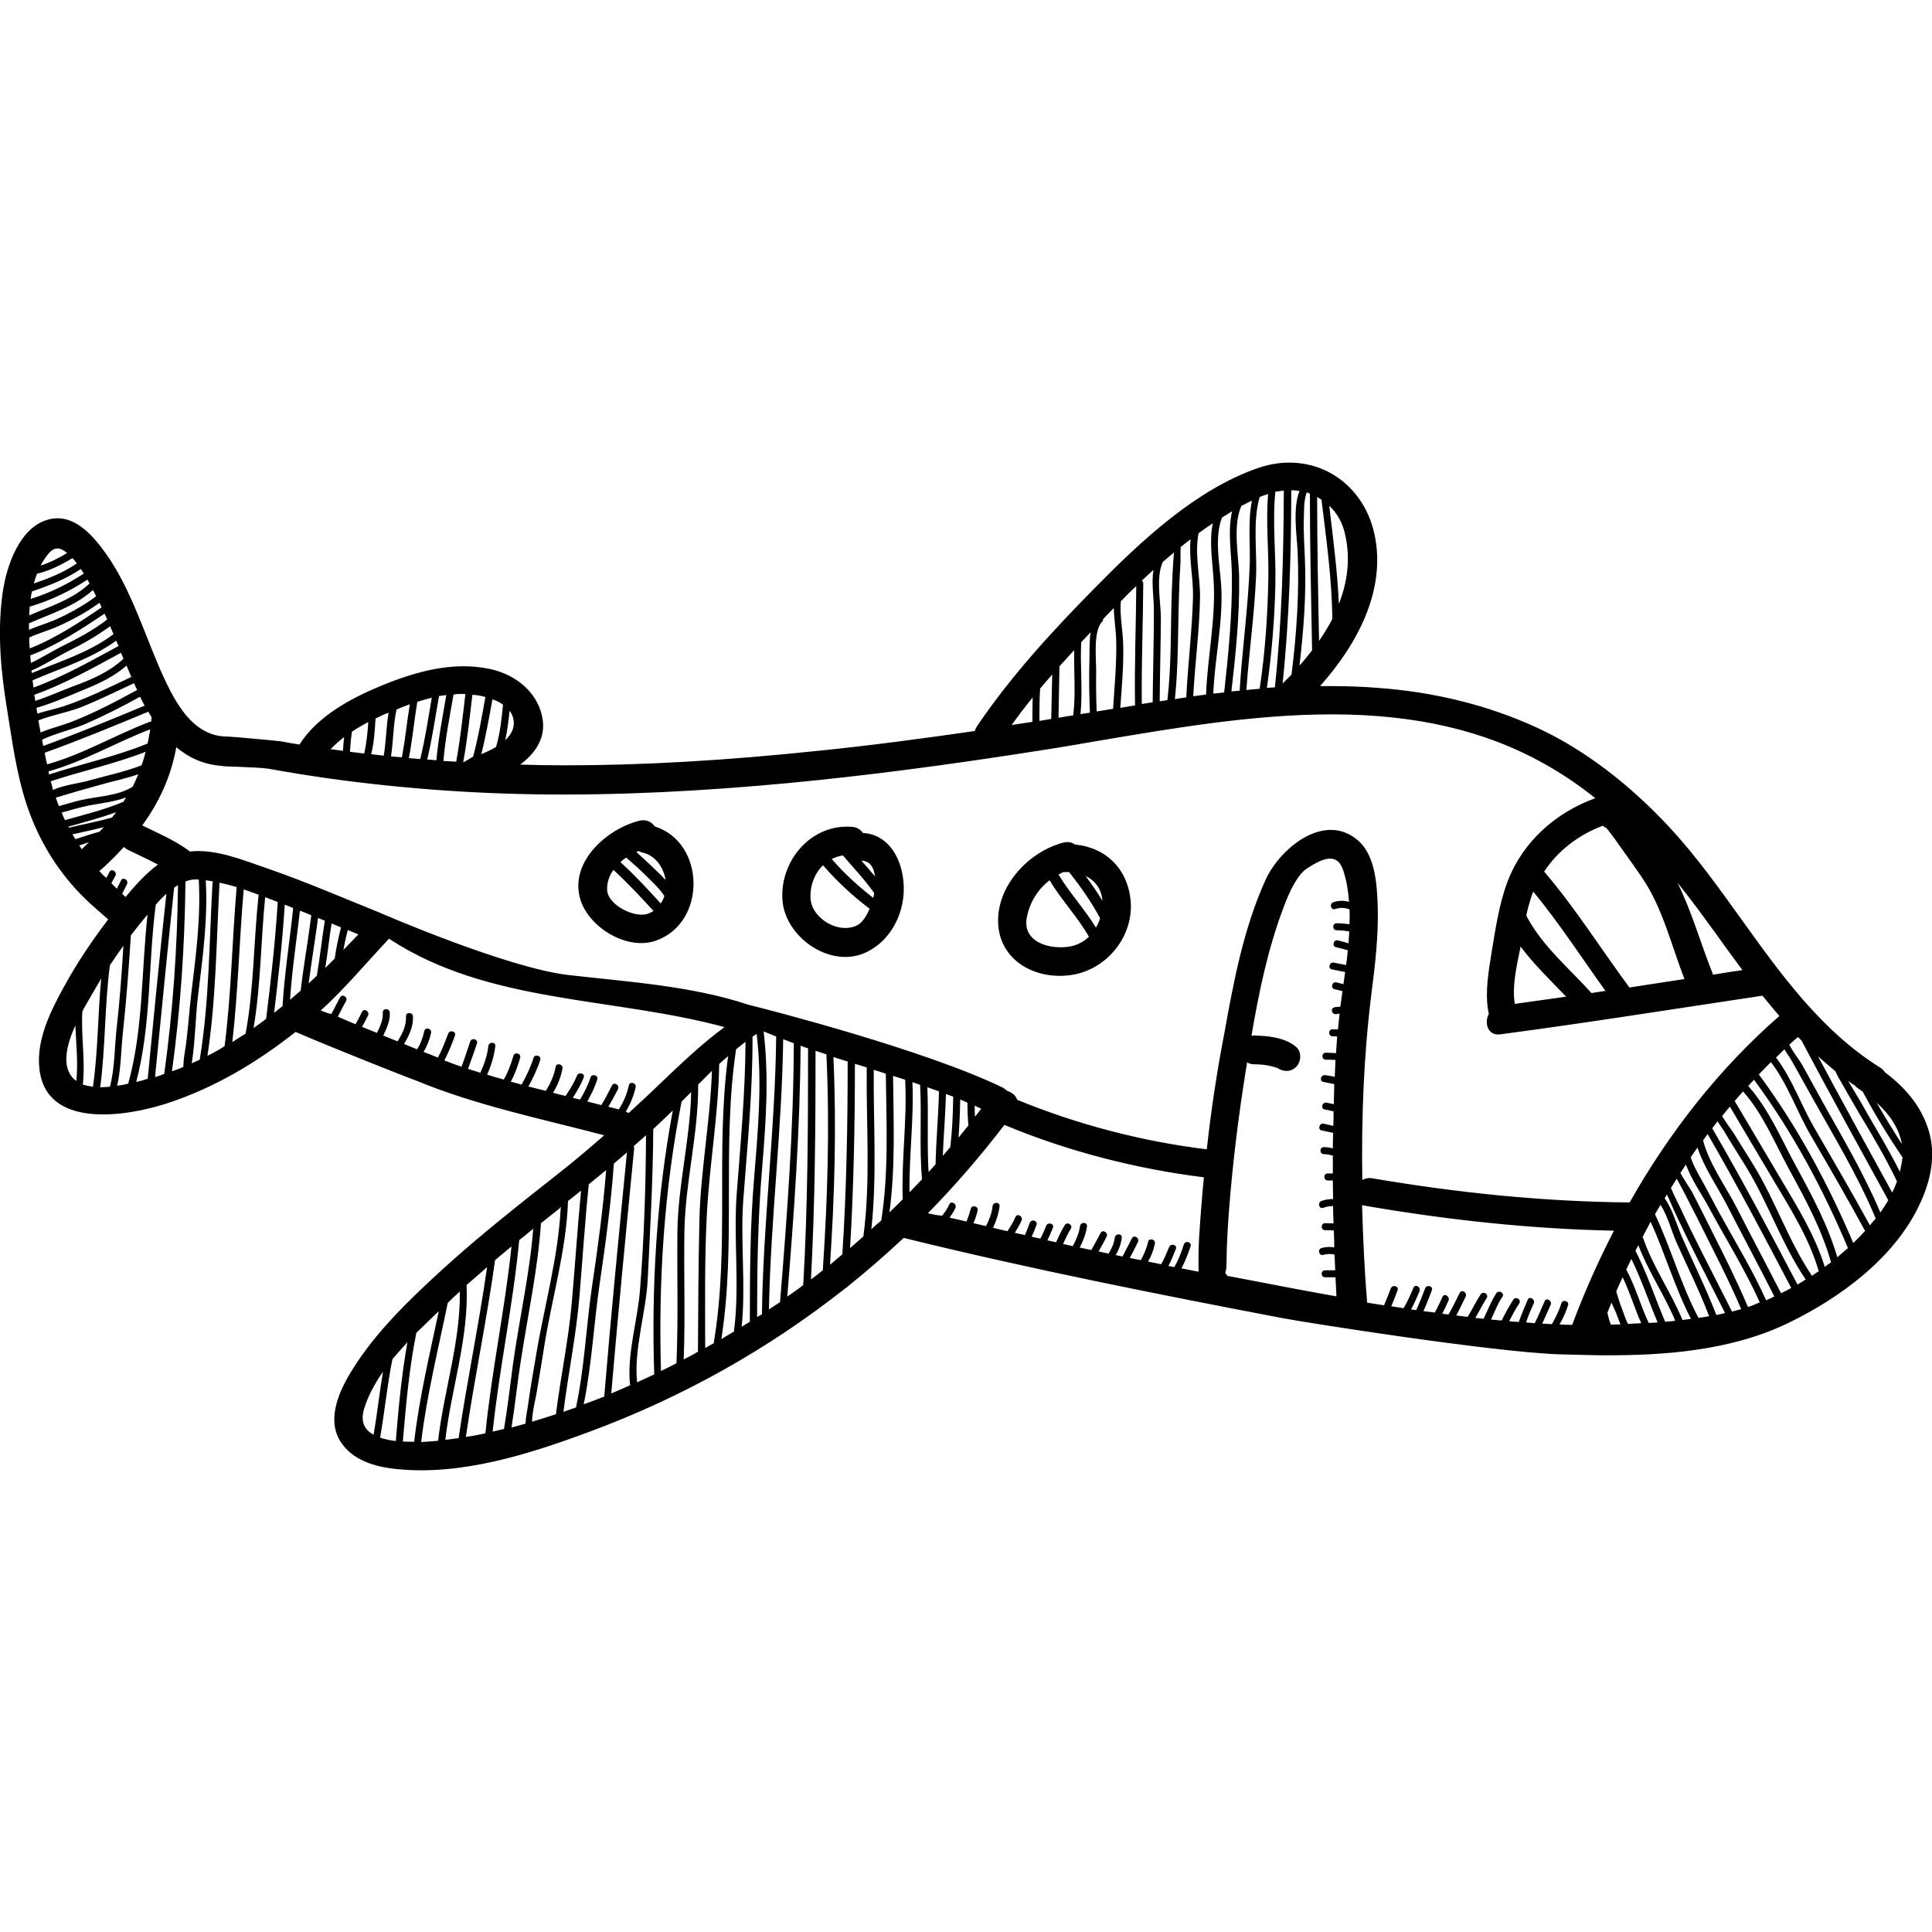 <svg width="192" height="192" viewBox="0 0 192 192" fill="none" xmlns="http://www.w3.org/2000/svg">
<g clip-path="url(#clip0_31_96)">
<path d="M0.672 70.296C0.744 70.704 0.792 71.112 0.864 71.52C1.368 74.736 1.872 78.048 3.048 81.072C4.344 84.432 6.312 87.336 8.904 89.736C9.264 90.072 9.936 90.648 10.752 91.368C9.144 93.48 7.656 95.688 6.384 98.016C5.04 100.44 3.6 103.32 3.912 106.176C4.536 112.272 12.6 110.952 16.584 109.656C21.36 108.096 25.536 105.576 29.376 102.552C33.312 104.256 41.304 107.4 41.328 107.376C47.352 109.872 53.76 111.168 60.048 112.824C58.584 114.096 57.096 115.368 55.536 116.592C51.672 119.64 47.784 122.688 44.136 126C40.848 129 37.416 132.264 35.04 136.08C33.792 138.048 32.424 140.928 33.792 143.184C34.968 145.128 37.272 145.776 39.408 145.992C45.912 146.664 52.68 144.48 58.68 142.248C67.92 138.816 76.44 134.016 84.024 128.016C84.096 127.992 84.168 127.944 84.216 127.872C86.136 126.336 88.008 124.704 89.808 123.024C102.504 126.144 115.248 128.664 127.44 130.992C129.408 131.376 148.296 134.376 155.016 134.592C156.912 134.64 158.352 134.688 159.72 134.688C164.952 134.688 171.72 134.328 177.528 131.568C181.152 129.84 187.704 126.024 190.68 119.88C192 117.168 192.336 114.696 191.712 112.488C191.064 110.232 189.624 108.288 187.32 106.56C187.2 106.392 187.056 106.224 186.864 106.104C181.008 102.456 176.976 96.816 173.064 91.368C170.856 88.296 168.6 85.128 166.008 82.32C161.928 77.904 157.344 74.424 152.736 72.312C147.936 70.104 142.584 68.76 136.824 68.352C135.336 68.232 133.752 68.184 132.168 68.184H131.184C134.88 64.032 137.808 58.632 136.584 53.04C135.384 47.664 130.32 44.688 125.016 46.512C118.848 48.648 113.4 53.76 108.912 58.32C104.664 62.616 100.464 67.176 97.08 72.192C96.984 72.36 96.912 72.504 96.864 72.648C91.872 73.368 86.712 74.064 81.528 74.592C72.192 75.576 63.912 76.056 56.256 76.056C54.72 76.056 53.184 76.032 51.696 75.984C53.112 74.928 54.144 73.512 53.952 71.688C53.64 68.928 51.312 67.032 48.672 66.48C44.976 65.688 41.208 66.768 37.8 68.184C34.848 69.408 31.536 71.184 29.76 73.992C29.16 73.896 28.56 73.8 27.96 73.68C27.528 73.608 22.944 73.2 22.656 73.2H22.608C20.328 73.2 18.528 71.76 16.92 68.64C16.032 66.936 15.312 65.088 14.592 63.288C13.368 60.216 12.12 57.048 10.056 54.384C9.096 53.136 7.608 51.504 5.712 51.504C5.328 51.504 4.944 51.576 4.584 51.696C1.992 52.536 0.648 56.064 0.24 59.064C-0.312 63.144 0.168 67.2 0.672 70.296ZM6.672 54.96C5.832 55.464 4.944 55.92 4.032 56.208C4.248 55.776 4.536 55.368 4.848 54.984C5.136 54.672 5.4 54.504 5.712 54.504C6 54.504 6.336 54.672 6.672 54.96ZM7.632 55.992C6.312 56.904 4.848 57.48 3.36 57.984C3.456 57.648 3.552 57.336 3.672 57.024C4.944 56.712 6.096 56.136 7.2 55.464C7.344 55.608 7.488 55.776 7.632 55.992ZM8.328 57C6.672 58.08 4.92 58.944 3.048 59.52C3.072 59.28 3.12 59.016 3.168 58.776C4.872 58.2 6.552 57.552 8.04 56.544C8.136 56.712 8.232 56.856 8.328 57ZM8.904 57.984C7.224 59.568 4.992 60.264 2.904 61.152C2.928 60.864 2.928 60.576 2.952 60.288C4.992 59.688 6.912 58.776 8.688 57.6C8.76 57.744 8.832 57.864 8.904 57.984ZM34.2 73.248C34.152 73.704 34.104 74.16 34.08 74.616C33.672 74.568 33.264 74.496 32.856 74.448C33.288 74.016 33.72 73.608 34.2 73.248ZM36.6 71.76C36.528 72.816 36.432 73.848 36.192 74.88H36.168C35.688 74.832 35.232 74.76 34.776 74.712C34.824 74.064 34.872 73.392 34.968 72.744V72.72C35.496 72.36 36.048 72.048 36.6 71.76ZM38.616 70.824C38.376 72.24 38.376 73.68 38.136 75.096C37.704 75.048 37.296 75 36.888 74.952C37.176 73.8 37.248 72.6 37.32 71.4C37.68 71.232 38.016 71.064 38.352 70.92C38.448 70.896 38.544 70.872 38.616 70.824ZM40.728 69.984C40.44 71.736 40.272 73.512 39.936 75.264C39.576 75.24 39.216 75.192 38.856 75.168C39.096 73.632 39.072 72.048 39.408 70.512C39.84 70.32 40.272 70.152 40.728 69.984ZM42.912 69.336C42.552 71.376 42.264 73.416 41.76 75.432C41.376 75.408 41.016 75.36 40.632 75.336C40.992 73.488 41.16 71.592 41.472 69.744C41.952 69.6 42.432 69.456 42.912 69.336ZM44.352 69.072C43.992 71.232 43.56 73.368 43.368 75.552C43.056 75.528 42.768 75.504 42.456 75.48C42.96 73.392 43.248 71.28 43.632 69.168C43.872 69.144 44.112 69.096 44.352 69.072ZM46.248 68.976C45.984 71.232 45.744 73.464 45.336 75.696C44.904 75.672 44.496 75.648 44.064 75.624C44.256 73.392 44.688 71.208 45.072 69.024C45.48 68.952 45.864 68.952 46.248 68.976ZM48.24 69.264C47.88 71.256 47.544 73.248 47.016 75.192C46.704 75.384 46.392 75.576 46.08 75.744H46.032C46.44 73.536 46.68 71.28 46.944 69.048C47.376 69.072 47.808 69.144 48.24 69.264ZM49.992 70.032C49.848 71.424 49.704 72.888 49.296 74.232C48.816 74.52 48.288 74.76 47.832 74.952C48.288 73.152 48.6 71.328 48.936 69.504C49.32 69.624 49.68 69.792 49.992 70.032ZM50.208 73.56C50.424 72.6 50.544 71.616 50.64 70.632C50.784 70.824 50.904 71.04 50.976 71.28C51.24 72.216 50.856 72.96 50.208 73.56ZM102.624 69.312C102.6 70.104 102.6 70.92 102.6 71.736C101.904 71.832 101.232 71.952 100.536 72.048C101.208 71.112 101.904 70.2 102.624 69.312ZM104.568 67.032C104.544 68.496 104.496 69.984 104.472 71.448C104.088 71.52 103.68 71.568 103.296 71.64C103.296 70.56 103.296 69.504 103.368 68.424C103.776 67.944 104.16 67.488 104.568 67.032ZM106.656 71.088C106.176 71.16 105.672 71.256 105.192 71.328C105.216 69.624 105.264 67.92 105.288 66.216C105.768 65.688 106.248 65.16 106.752 64.608C106.704 66.768 106.92 68.928 106.656 71.088ZM108.384 62.832C108.24 63.792 108.288 64.872 108.264 65.592C108.216 67.344 108.24 69.072 108.312 70.824L107.376 70.968C107.616 68.592 107.328 66.192 107.448 63.816C107.76 63.504 108.072 63.168 108.384 62.832ZM110.616 70.44C110.088 70.536 109.536 70.608 108.984 70.704C108.936 69.408 108.912 68.112 108.936 66.816C108.96 65.616 108.6 62.712 109.536 61.776C109.608 61.704 109.632 61.608 109.632 61.512C109.968 61.152 110.328 60.792 110.688 60.432C110.712 61.512 110.904 62.616 110.928 63.696C110.976 65.952 110.76 68.208 110.616 70.44ZM112.92 58.248C112.896 62.208 112.728 66.144 112.8 70.104C112.608 70.128 112.392 70.176 112.2 70.2L111.336 70.344C111.48 68.28 111.672 66.192 111.624 64.128C111.6 62.712 111.264 61.2 111.384 59.76C111.888 59.232 112.392 58.728 112.92 58.248ZM114.672 60.816C114.672 63.816 114.576 66.816 114.552 69.792C114.192 69.84 113.832 69.912 113.472 69.96C113.424 65.976 113.592 61.968 113.616 57.984C113.616 57.84 113.544 57.768 113.472 57.696C113.856 57.336 114.24 57 114.624 56.64C114.408 58.032 114.696 59.544 114.672 60.816ZM116.664 54.912C116.664 55.032 116.664 55.152 116.64 55.248C116.544 56.448 116.496 57.672 116.448 58.872C116.328 62.448 116.424 66.024 116.016 69.576C115.752 69.624 115.512 69.648 115.248 69.696C115.272 66.96 115.344 64.224 115.368 61.488C115.368 59.832 114.84 57.408 115.56 55.848C115.944 55.512 116.304 55.2 116.664 54.912ZM118.56 59.376C118.464 62.688 118.056 66 117.888 69.312C117.504 69.36 117.144 69.408 116.76 69.48C117.12 66.048 117.048 62.616 117.168 59.16C117.192 58.104 117.24 57.048 117.312 55.992C117.336 55.608 117.288 54.936 117.336 54.36C117.648 54.096 117.984 53.856 118.32 53.592C118.128 55.488 118.608 57.504 118.56 59.376ZM119.856 69.024C119.424 69.072 119.016 69.144 118.584 69.192C118.752 65.904 119.208 62.64 119.256 59.352C119.28 57.336 118.704 55.032 119.112 52.992C119.568 52.656 120.048 52.32 120.528 52.008C120.144 53.784 120.504 55.896 120.6 57.552C120.864 61.368 120 65.208 119.856 69.024ZM122.448 50.808C121.968 52.8 122.4 55.128 122.424 57.096C122.472 60.984 122.088 64.944 121.656 68.808C121.296 68.856 120.936 68.904 120.576 68.928C120.72 65.376 121.56 61.824 121.368 58.296C121.248 56.304 120.648 53.448 121.44 51.432C121.776 51.216 122.112 51.024 122.448 50.808ZM124.416 49.752C124.008 51.768 124.248 54 124.2 56.016C124.056 60.24 123.456 64.44 123.192 68.64C122.928 68.664 122.64 68.688 122.376 68.712C122.808 64.992 123.192 61.152 123.144 57.408C123.12 55.248 122.472 52.368 123.36 50.28C123.696 50.112 124.056 49.92 124.416 49.752ZM126.048 57.432C125.976 61.128 125.736 64.8 125.184 68.448C124.752 68.496 124.32 68.52 123.864 68.568C124.128 64.824 124.656 61.104 124.824 57.336C124.944 54.888 124.464 51.84 125.184 49.392C125.448 49.272 125.736 49.176 126.024 49.104C125.784 51.864 126.096 54.672 126.048 57.432ZM127.584 48.744C127.56 55.272 127.392 61.824 126.696 68.304C126.432 68.328 126.168 68.352 125.904 68.352C126.384 64.944 126.672 61.512 126.744 58.08C126.816 55.032 126.432 51.912 126.744 48.864C127.032 48.84 127.296 48.792 127.584 48.744ZM129.144 48.792C128.448 50.52 128.88 53.232 128.952 54.72C129.144 58.8 128.856 62.976 128.352 67.032C128.064 67.344 127.752 67.632 127.464 67.92C128.136 61.536 128.304 55.128 128.328 48.72C128.568 48.72 128.856 48.744 129.144 48.792ZM130.392 64.632C129.984 65.16 129.576 65.664 129.144 66.144C129.552 62.592 129.84 58.944 129.672 55.392C129.624 54.096 129.528 52.8 129.576 51.504C129.6 50.784 129.552 49.728 129.864 48.936C129.96 48.96 130.08 49.008 130.176 49.056C130.176 54.264 130.296 59.448 130.392 64.632ZM133.056 60.024C132.912 56.76 132.48 53.496 132.096 50.256C132.888 51 133.44 51.984 133.68 53.136C134.232 55.56 133.896 57.864 133.056 60.024ZM131.088 63.696C130.992 58.92 130.896 54.144 130.896 49.392C131.04 49.464 131.184 49.56 131.328 49.656C131.808 53.592 132.36 57.528 132.408 61.512C132.024 62.256 131.568 62.976 131.088 63.696ZM167.4 97.296C165.576 97.584 163.752 97.848 161.928 98.136C159.096 94.296 156.552 90.24 153.456 86.616C154.848 84.504 156.888 82.968 159.288 82.056C159.384 82.152 159.48 82.224 159.624 82.272C159.744 82.392 159.84 82.536 159.936 82.656C160.272 83.088 160.608 83.544 160.92 84C161.688 85.08 162.456 86.136 163.2 87.24C165.24 90.24 166.08 93.912 167.4 97.296ZM151.68 90.984C151.8 90.384 151.968 89.808 152.136 89.256C152.208 89.04 152.28 88.824 152.376 88.608C154.968 91.752 157.176 95.184 159.552 98.472C159.096 98.544 158.616 98.616 158.16 98.688C155.952 96.24 153.336 94.08 151.752 91.128C151.752 91.08 151.728 91.032 151.68 90.984ZM155.64 99.048L150.528 99.768V99.696C150.264 97.992 150.72 96.024 151.056 94.368C151.08 94.272 151.104 94.152 151.104 94.056C152.448 95.856 154.08 97.416 155.64 99.048ZM173.16 96.408C172.176 96.552 171.216 96.696 170.232 96.864C170.232 96.84 170.208 96.792 170.208 96.768C169.008 93.768 168.144 90.624 166.704 87.72C167.928 89.232 169.08 90.792 170.184 92.328L170.4 92.616C171.312 93.888 172.224 95.16 173.16 96.408ZM189 113.688C188.136 112.344 187.296 110.976 186.504 109.584C187.92 110.88 188.76 112.248 189 113.688ZM188.808 116.448C187.584 114 186.12 111.672 184.776 109.272C184.416 108.648 184.032 108.048 183.672 107.424C183.888 107.592 184.104 107.736 184.344 107.88C184.44 108.024 184.584 108.12 184.728 108.216C184.848 108.312 184.968 108.384 185.112 108.48C186.312 110.736 187.656 112.92 189.072 115.032C189 115.512 188.928 115.968 188.808 116.448ZM188.04 118.512C185.568 114 183.096 109.512 180.672 104.976C181.248 105.48 181.824 105.984 182.4 106.464C182.496 106.656 182.568 106.824 182.616 106.92C183.36 108.192 184.056 109.464 184.8 110.712C186.12 112.896 187.416 115.104 188.52 117.408C188.376 117.792 188.232 118.152 188.04 118.512ZM181.128 109.512C180.432 108.264 179.76 106.992 179.064 105.768C178.776 105.288 178.176 104.52 177.816 103.824C178.104 103.56 178.392 103.296 178.68 103.056L179.04 103.416C181.848 108.744 184.776 114 187.656 119.28C187.44 119.64 187.224 119.976 186.984 120.336C186.96 120.384 186.912 120.432 186.864 120.48C185.232 116.64 183.144 113.112 181.128 109.512ZM185.832 121.776C184.032 118.488 182.136 115.248 180.264 112.008C178.968 109.776 178.08 107.16 176.496 105.096C176.784 104.832 177.048 104.544 177.336 104.28C177.576 104.712 177.888 105.096 178.08 105.456C178.704 106.56 179.304 107.664 179.928 108.768C182.184 112.824 184.632 116.808 186.408 121.104C186.192 121.32 186 121.536 185.832 121.776ZM184.176 123.528C181.68 117.648 178.608 111.936 174.792 106.776C175.176 106.368 175.584 105.96 175.992 105.552C177.672 107.736 178.608 110.568 180 112.92C181.824 116.04 183.624 119.16 185.352 122.328C184.968 122.736 184.584 123.144 184.176 123.528ZM182.592 124.944C181.656 121.752 180.072 118.8 178.488 115.896C177.024 113.208 175.824 110.304 173.784 107.976C173.76 107.952 173.736 107.952 173.736 107.928C173.928 107.712 174.12 107.496 174.312 107.304C178.104 112.44 181.176 118.152 183.648 124.032C183.288 124.344 182.928 124.632 182.592 124.944ZM181.344 125.904C180.384 122.784 178.632 119.952 176.976 117.168C175.44 114.576 173.928 112.008 172.392 109.416C172.68 109.104 172.944 108.768 173.232 108.456C173.232 108.456 173.232 108.48 173.256 108.504C175.248 110.76 176.4 113.664 177.84 116.28C179.448 119.232 181.056 122.208 181.968 125.448C181.776 125.568 181.56 125.736 181.344 125.904ZM180.072 126.792C177.744 123.336 176.472 119.4 174.312 115.872C173.664 114.792 172.968 113.736 172.32 112.656C172.08 112.272 171.504 111.552 171.144 110.904C171.408 110.592 171.648 110.28 171.912 109.968C173.4 112.488 174.888 115.008 176.376 117.504C178.056 120.312 179.832 123.168 180.744 126.336C180.504 126.48 180.288 126.624 180.072 126.792ZM178.632 127.656C175.896 122.448 173.136 117.24 170.16 112.128C170.328 111.888 170.52 111.672 170.688 111.432C170.904 111.792 171.168 112.128 171.312 112.368C172.032 113.592 172.8 114.792 173.544 115.992C175.752 119.616 177.072 123.648 179.448 127.152C179.184 127.32 178.92 127.488 178.632 127.656ZM177 128.52C175.56 125.712 174.072 122.928 172.632 120.096C171.528 117.936 169.872 115.704 169.248 113.328C169.392 113.112 169.56 112.92 169.704 112.704C172.608 117.72 175.32 122.856 178.008 127.992C177.696 128.184 177.336 128.352 177 128.52ZM175.512 129.216C174.192 126.264 172.512 123.528 170.952 120.696C170.352 119.616 169.8 118.512 169.2 117.432C168.792 116.688 168.288 115.872 168.024 115.008C168.24 114.696 168.456 114.36 168.696 114.048C169.368 116.088 170.712 117.984 171.672 119.856C173.208 122.856 174.816 125.832 176.328 128.832C176.088 128.976 175.8 129.096 175.512 129.216ZM173.712 129.888C172.632 127.344 171.408 124.896 170.16 122.424C169.488 121.08 168.816 119.736 168.12 118.392C168 118.176 167.4 117.288 166.992 116.568C167.184 116.28 167.352 116.016 167.544 115.728C168.072 117.192 169.08 118.632 169.752 119.856C171.456 123.048 173.4 126.12 174.888 129.432L174.528 129.576C174.24 129.72 173.976 129.792 173.712 129.888ZM172.128 130.344C171.096 128.28 170.016 126.216 168.984 124.152C168.312 122.808 167.64 121.464 167.016 120.096C166.896 119.856 166.296 118.656 166.056 118.056C166.248 117.744 166.44 117.456 166.632 117.144C167.352 118.416 168 119.76 168.672 121.056C170.16 124.056 171.72 127.008 173.04 130.104C172.728 130.176 172.44 130.272 172.128 130.344ZM170.568 130.68C169.56 128.064 168.312 125.568 167.184 123C166.656 121.824 166.224 120.168 165.432 119.088C165.504 118.968 165.576 118.848 165.648 118.704L165.84 119.088C166.416 120.48 167.088 121.824 167.736 123.168C168.936 125.616 170.208 128.04 171.432 130.488C171.144 130.56 170.856 130.632 170.568 130.68ZM168.792 130.968C167.04 127.656 166.056 124.032 164.472 120.672C164.64 120.36 164.832 120.048 165.024 119.736C165.696 120.768 166.104 122.304 166.56 123.36C167.664 125.856 168.888 128.256 169.848 130.8C169.512 130.872 169.152 130.92 168.792 130.968ZM167.208 131.184C166.032 128.352 164.208 125.808 163.248 122.904C163.512 122.4 163.776 121.92 164.04 121.416C165.48 124.584 166.44 127.968 168.048 131.064C167.76 131.112 167.496 131.136 167.208 131.184ZM165.48 131.352C164.472 129 163.704 126.576 162.528 124.296C162.624 124.104 162.72 123.936 162.816 123.744C163.8 126.336 165.408 128.688 166.488 131.256C166.152 131.304 165.816 131.328 165.48 131.352ZM163.848 131.472C163.032 129.744 162.528 127.848 161.616 126.168C161.784 125.808 161.952 125.448 162.12 125.112C163.128 127.152 163.848 129.336 164.736 131.424C164.448 131.448 164.16 131.448 163.848 131.472ZM161.232 130.176C161.088 129.792 160.944 129.408 160.824 129.024C160.776 128.88 160.656 128.376 160.632 128.472C160.656 128.424 160.656 128.352 160.632 128.304C160.824 127.848 161.04 127.392 161.256 126.936C161.976 128.4 162.432 130.008 163.104 131.496C162.672 131.52 162.24 131.544 161.784 131.568C161.568 131.136 161.4 130.656 161.232 130.176ZM159.744 130.44C159.888 130.104 160.008 129.768 160.152 129.456C160.296 129.816 160.464 130.152 160.56 130.368C160.728 130.776 160.872 131.208 161.04 131.616C160.728 131.616 160.392 131.64 160.08 131.64C159.936 131.256 159.816 130.848 159.744 130.44ZM135.36 119.76C135.432 119.784 135.48 119.808 135.552 119.808C143.76 121.224 152.064 122.136 160.392 122.304C158.832 125.328 157.44 128.448 156.24 131.664C155.832 131.664 155.4 131.64 154.992 131.616C155.328 131.016 155.616 130.392 155.832 129.72C155.976 129.288 155.28 129.096 155.16 129.528C154.944 130.248 154.608 130.92 154.224 131.592C153.936 131.568 153.672 131.568 153.384 131.544H153.264C153.552 130.92 153.816 130.296 154.104 129.672C154.272 129.264 153.672 128.904 153.504 129.312C153.192 130.032 152.88 130.776 152.52 131.496L151.656 131.424C151.872 130.776 152.136 130.152 152.424 129.528C152.592 129.12 151.992 128.76 151.824 129.168C151.512 129.888 151.2 130.632 150.936 131.376C150.624 131.352 150.288 131.328 149.976 131.304C150.288 130.704 150.6 130.104 150.984 129.528C151.224 129.144 150.624 128.784 150.384 129.168C149.952 129.84 149.592 130.512 149.232 131.232C148.872 131.208 148.536 131.16 148.176 131.136C148.536 130.368 148.824 129.576 149.304 128.88C149.568 128.496 148.944 128.16 148.704 128.52C148.176 129.312 147.864 130.2 147.432 131.064C147.168 131.04 146.88 130.992 146.616 130.968C147 130.32 147.336 129.648 147.744 129C147.984 128.616 147.384 128.256 147.144 128.64C146.664 129.36 146.304 130.152 145.848 130.872C145.464 130.824 145.08 130.776 144.72 130.728C145.056 130.128 145.344 129.48 145.656 128.856C145.848 128.448 145.248 128.088 145.056 128.496C144.696 129.216 144.36 129.936 143.952 130.632C143.736 130.608 143.544 130.584 143.328 130.56C143.544 130.128 143.76 129.696 143.952 129.24C144.12 128.832 143.52 128.472 143.352 128.88C143.112 129.408 142.872 129.936 142.584 130.44C142.2 130.392 141.84 130.344 141.456 130.296C141.768 129.624 142.032 128.928 142.296 128.232C142.464 127.8 141.768 127.632 141.624 128.04C141.36 128.76 141.072 129.48 140.736 130.2L140.232 130.128C140.544 129.552 140.808 128.928 141.072 128.328C141.24 127.92 140.64 127.56 140.472 127.968C140.184 128.664 139.872 129.36 139.488 130.008C139.08 129.936 138.672 129.888 138.264 129.816C138.48 129.288 138.696 128.76 138.888 128.232C139.056 127.8 138.36 127.632 138.216 128.04C138 128.592 137.784 129.168 137.544 129.72C136.992 129.624 136.416 129.552 135.864 129.456C135.6 126.264 135.456 123.024 135.36 119.76ZM121.896 125.064C121.92 123.48 122.016 121.872 122.136 120.288C122.496 115.608 123.072 110.952 123.816 106.32C123.864 106.08 123.888 105.816 123.936 105.576C124.128 105.696 124.368 105.768 124.632 105.768C125.184 105.768 125.712 105.816 126.24 105.936C126.456 105.984 126.648 106.032 126.864 106.104C126.768 106.08 127.056 106.272 126.888 106.104H126.912C127.488 106.536 128.256 106.56 128.808 106.032C129.312 105.528 129.384 104.544 128.808 104.04C127.704 103.104 126.024 102.936 124.632 102.912C124.536 102.912 124.44 102.912 124.368 102.936C125.112 98.568 126.024 94.176 127.608 90.048C128.136 88.632 128.928 86.928 129.888 86.304C131.304 85.392 132.888 84.552 133.512 86.568C133.824 87.552 133.992 88.56 134.064 89.616C133.56 89.496 133.032 89.472 132.504 89.664C132.072 89.808 132.264 90.504 132.696 90.336C133.176 90.168 133.656 90.216 134.112 90.36C134.136 90.864 134.136 91.344 134.112 91.848C133.704 91.8 133.272 91.752 132.84 91.752C132.384 91.752 132.384 92.448 132.84 92.448C133.248 92.448 133.68 92.496 134.088 92.568C134.064 92.952 134.04 93.36 134.016 93.744C133.656 93.624 133.32 93.552 132.96 93.456C132.528 93.336 132.336 94.032 132.768 94.128C133.152 94.224 133.56 94.32 133.944 94.44C133.896 94.92 133.848 95.424 133.776 95.904C133.368 95.832 132.96 95.736 132.552 95.664C132.12 95.568 131.928 96.264 132.36 96.336C132.792 96.432 133.248 96.504 133.68 96.6C133.632 97.008 133.56 97.392 133.512 97.8C133.272 97.752 133.032 97.68 132.816 97.632C132.384 97.512 132.192 98.208 132.624 98.304C132.888 98.376 133.152 98.424 133.416 98.496C133.344 99.024 133.272 99.552 133.2 100.056C133.008 100.056 132.816 100.056 132.624 100.104C132.168 100.2 132.36 100.872 132.816 100.776C132.912 100.752 133.032 100.752 133.128 100.728C133.08 101.256 133.008 101.784 132.96 102.312C132.792 102.288 132.624 102.288 132.432 102.288C131.976 102.288 131.976 102.984 132.432 102.984C132.576 102.984 132.744 102.984 132.888 103.008C132.84 103.56 132.816 104.112 132.768 104.664C132.432 104.64 132.096 104.616 131.76 104.616C131.304 104.616 131.304 105.312 131.76 105.312C132.072 105.312 132.408 105.312 132.72 105.336C132.696 105.888 132.672 106.44 132.648 107.016C132.336 106.944 132.024 106.896 131.712 106.848C131.256 106.776 131.088 107.448 131.52 107.52L132.6 107.736C132.576 108.408 132.576 109.056 132.552 109.728L131.832 109.584C131.4 109.488 131.208 110.184 131.64 110.256C131.952 110.304 132.24 110.376 132.528 110.448C132.528 110.928 132.528 111.408 132.504 111.888C132.192 111.816 131.856 111.744 131.544 111.672C131.112 111.576 130.92 112.272 131.352 112.344C131.736 112.416 132.12 112.512 132.48 112.584C132.48 113.064 132.456 113.52 132.456 114V114.12C132.168 114.048 131.88 114 131.568 114C131.112 114 131.112 114.696 131.568 114.696C131.88 114.696 132.168 114.768 132.456 114.84V116.616H131.952C131.496 116.616 131.496 117.312 131.952 117.312H132.456C132.456 117.936 132.48 118.536 132.48 119.16C132.096 119.16 131.712 119.208 131.328 119.352C130.896 119.52 131.088 120.192 131.52 120.024C131.856 119.904 132.168 119.856 132.48 119.856C132.48 120.432 132.504 121.008 132.528 121.584C132.24 121.56 131.976 121.56 131.688 121.56C131.232 121.56 131.232 122.256 131.688 122.256C131.976 122.256 132.264 122.256 132.552 122.28C132.576 122.832 132.6 123.408 132.6 123.96C132.168 123.888 131.736 123.912 131.328 124.032C130.896 124.152 131.088 124.848 131.52 124.704C131.88 124.608 132.264 124.584 132.624 124.68C132.648 125.208 132.672 125.712 132.696 126.24H131.688C131.232 126.24 131.232 126.936 131.688 126.936H132.72C132.744 127.56 132.792 128.208 132.816 128.832C131.328 128.568 129.888 128.304 128.496 128.04C126.312 127.632 124.152 127.2 121.968 126.792C121.92 126.696 121.848 126.6 121.776 126.528V126.456C121.896 126.096 121.896 125.592 121.896 125.064ZM119.928 114.216C113.544 113.448 107.04 111.744 101.088 109.296C100.944 108.864 100.56 108.552 100.08 108.408C99.96 108.288 99.84 108.192 99.672 108.096C91.944 104.328 76.032 100.248 74.424 99.864C68.64 97.944 62.424 97.584 56.424 96.888C50.376 96.168 38.16 90.888 37.728 90.696C34.032 89.208 30.384 87.624 26.64 86.328C24.312 85.536 21.408 84.312 18.864 84.624C18.816 84.576 18.768 84.528 18.72 84.504C17.304 83.472 15.696 82.8 14.136 82.032C15.792 79.752 16.992 77.208 17.52 74.256C18.72 75.264 20.16 75.96 21.936 76.104C22.152 76.152 22.584 76.176 23.568 76.2C24.624 76.248 26.064 76.296 26.664 76.392C28.92 76.8 30.912 77.112 32.784 77.376C40.392 78.432 48.168 78.96 55.92 78.96H56.184C73.224 78.936 90.24 76.632 103.152 74.616C105.192 74.304 107.304 73.944 109.368 73.584C116.904 72.312 124.704 70.992 132.36 70.992C140.688 70.992 147.6 72.6 153.48 75.912C155.304 76.92 156.96 78.072 158.544 79.32C154.632 80.736 151.344 83.616 149.832 87.576C148.992 89.784 148.632 92.232 148.248 94.56C147.936 96.504 147.576 98.472 147.888 100.44C147.912 100.56 147.936 100.656 147.96 100.752C147.48 101.64 147.84 102.96 149.088 102.792C157.8 101.64 166.464 100.248 175.152 98.952C175.704 99.624 176.256 100.296 176.832 100.968C170.784 106.248 165.864 112.584 161.952 119.496C153.384 119.424 144.816 118.536 136.368 117.096C135.984 117.024 135.648 117.12 135.384 117.264C135.288 111.048 135.528 104.808 136.296 98.712C136.656 95.904 136.992 93.024 136.92 90.192C136.848 88.056 136.728 85.056 134.952 83.52C131.64 80.64 127.2 84.288 125.76 87.456C123.6 92.232 122.592 97.536 121.68 102.648C120.936 106.488 120.36 110.328 119.928 114.216ZM32.952 91.776C33.264 91.896 33.576 92.04 33.888 92.16C33.624 93.192 33.408 94.224 33.264 95.256L32.328 96.192C32.568 94.704 32.712 93.24 32.952 91.776ZM34.56 92.424C34.92 92.568 35.256 92.712 35.616 92.856C35.136 93.36 34.632 93.888 34.128 94.392C34.248 93.72 34.392 93.072 34.56 92.424ZM94.008 108.72C94.248 108.816 94.488 108.888 94.728 108.984C94.704 110.664 94.632 112.344 94.44 114C94.2 114.288 93.936 114.576 93.696 114.864C93.768 112.824 93.96 110.76 94.008 108.72ZM95.424 109.272C95.664 109.368 95.904 109.464 96.144 109.584C96.144 110.328 96.168 111.072 96.24 111.84C95.904 112.248 95.592 112.656 95.256 113.064C95.352 111.792 95.4 110.544 95.424 109.272ZM97.512 110.184C97.32 110.448 97.104 110.712 96.888 110.976C96.864 110.616 96.864 110.256 96.864 109.872C97.08 109.992 97.296 110.088 97.512 110.184ZM92.208 120.576C94.92 117.816 97.44 114.888 99.816 111.792C106.08 114.408 112.896 116.16 119.64 117C119.544 118.008 119.448 119.016 119.376 120.024C119.232 121.944 119.064 123.864 119.112 125.784V126.384C118.536 126.264 117.984 126.168 117.408 126.048C117.792 125.352 118.056 124.608 118.32 123.864C118.464 123.432 117.792 123.24 117.648 123.672C117.408 124.416 117.144 125.16 116.736 125.856C116.712 125.88 116.712 125.904 116.712 125.928C116.52 125.88 116.304 125.856 116.112 125.808C116.4 125.28 116.616 124.704 116.856 124.128C117.024 123.696 116.352 123.528 116.184 123.936C115.944 124.512 115.704 125.112 115.392 125.64C114.96 125.544 114.528 125.472 114.096 125.376C114.408 124.824 114.648 124.224 114.768 123.6C114.864 123.168 114.192 122.976 114.096 123.408C113.952 124.056 113.688 124.656 113.376 125.232C113.016 125.16 112.632 125.088 112.272 125.016C112.56 124.488 112.824 123.96 113.088 123.432C113.28 123.024 112.68 122.664 112.488 123.072L111.552 124.872C111.336 124.824 111.096 124.776 110.88 124.728C111.192 124.2 111.408 123.624 111.48 123C111.528 122.544 110.832 122.568 110.784 123C110.712 123.576 110.472 124.104 110.16 124.584C109.824 124.512 109.488 124.44 109.176 124.368C109.44 123.888 109.728 123.408 109.968 122.904C110.184 122.496 109.56 122.136 109.368 122.544C109.08 123.12 108.768 123.648 108.456 124.224C108.072 124.152 107.688 124.056 107.304 123.984C107.64 123.312 107.928 122.616 108.024 121.872C108.072 121.416 107.376 121.416 107.328 121.872C107.232 122.568 106.944 123.216 106.608 123.84C106.296 123.768 105.96 123.696 105.648 123.624C105.888 123.12 106.104 122.592 106.416 122.112C106.656 121.728 106.056 121.368 105.816 121.752C105.48 122.28 105.216 122.88 104.952 123.456C104.664 123.384 104.376 123.336 104.088 123.264C104.28 122.856 104.472 122.448 104.64 122.016C104.808 121.584 104.112 121.416 103.968 121.824C103.8 122.256 103.608 122.688 103.392 123.096C103.104 123.024 102.816 122.976 102.528 122.904C102.696 122.52 102.864 122.136 103.008 121.728C103.152 121.296 102.48 121.104 102.336 121.536C102.192 121.944 102.024 122.352 101.856 122.736L100.848 122.52C101.088 122.136 101.328 121.728 101.52 121.296C101.712 120.888 101.088 120.528 100.92 120.936C100.704 121.44 100.416 121.896 100.128 122.352C99.648 122.256 99.168 122.136 98.688 122.016C99 121.344 99.24 120.648 99.336 119.88C99.384 119.424 98.688 119.424 98.64 119.88C98.568 120.576 98.304 121.224 97.992 121.848C97.584 121.752 97.152 121.656 96.744 121.56C96.912 121.152 97.056 120.744 97.152 120.312C97.272 119.88 96.576 119.688 96.48 120.12C96.36 120.552 96.216 120.984 96.048 121.392C95.496 121.272 94.944 121.128 94.368 121.008C94.584 120.696 94.8 120.384 94.944 120.048C95.136 119.64 94.512 119.28 94.344 119.688C94.152 120.096 93.912 120.48 93.624 120.816C93.048 120.768 92.64 120.672 92.208 120.576ZM92.16 108.048C92.544 108.192 92.928 108.312 93.312 108.456C93.264 110.88 93.024 113.28 92.976 115.704C92.76 115.968 92.52 116.208 92.28 116.472C92.112 113.664 92.28 110.856 92.16 108.048ZM90.672 107.544C90.936 107.64 91.2 107.712 91.44 107.808C91.608 110.928 91.344 114.072 91.632 117.192C91.224 117.624 90.816 118.056 90.384 118.488C90.336 114.816 90.84 111.168 90.672 107.544ZM88.392 120.48C88.992 115.992 88.8 111.456 88.752 106.92C89.16 107.04 89.568 107.184 89.952 107.304C90.168 111.264 89.568 115.224 89.712 119.184C89.28 119.616 88.848 120.048 88.392 120.48ZM86.592 122.16C87.168 116.904 86.784 111.6 86.832 106.32C87.24 106.44 87.624 106.56 88.032 106.704C88.08 111.576 88.344 116.472 87.576 121.296C87.24 121.56 86.928 121.848 86.592 122.16ZM84.48 124.032C84.84 117.936 84.96 111.816 84.96 105.72C85.344 105.84 85.752 105.96 86.136 106.08C86.064 111.696 86.544 117.312 85.8 122.88C85.368 123.264 84.912 123.648 84.48 124.032ZM82.488 125.688C82.944 118.8 83.136 111.936 82.824 105.048C83.304 105.192 83.784 105.36 84.264 105.504C84.264 105.528 84.24 105.576 84.24 105.6C84.24 111.96 84.12 118.32 83.712 124.656C83.328 124.992 82.896 125.328 82.488 125.688ZM80.592 127.152C81 119.592 81.048 112.008 81.048 104.424L82.128 104.784C82.464 111.936 82.248 119.112 81.768 126.24C81.36 126.576 80.976 126.864 80.592 127.152ZM78.24 128.856C78.912 120.552 79.512 112.248 79.56 103.92C79.8 104.016 80.064 104.112 80.304 104.184C80.304 112.032 80.28 119.856 79.824 127.704C79.32 128.112 78.792 128.472 78.24 128.856ZM76.416 130.128C76.584 121.176 77.712 112.248 77.832 103.272C78.192 103.416 78.528 103.536 78.888 103.68C78.864 112.272 78.216 120.84 77.52 129.408C77.136 129.648 76.776 129.888 76.416 130.128ZM75.24 130.896C75.24 126.024 75.312 121.2 75.72 116.328C76.104 111.72 76.44 107.088 75.888 102.504C76.296 102.672 76.728 102.84 77.136 103.008C77.04 112.224 75.84 121.392 75.72 130.608C75.552 130.704 75.384 130.8 75.24 130.896ZM73.704 131.856C74.136 127.656 73.56 123.36 73.872 119.16C74.28 113.784 74.808 108.408 74.784 103.032C74.928 102.936 75.048 102.84 75.192 102.744C75.768 107.472 75.336 112.224 74.952 116.952C74.544 121.752 74.52 126.528 74.52 131.352C74.256 131.52 73.968 131.688 73.704 131.856ZM71.688 133.08C73.176 123.552 71.712 113.832 73.152 104.28C73.464 104.016 73.776 103.776 74.088 103.536C74.064 108.528 73.608 113.496 73.224 118.488C72.864 123.072 73.536 127.776 72.936 132.336C72.528 132.576 72.096 132.816 71.688 133.08ZM70.248 120.648C70.512 115.656 71.4 110.736 71.472 105.744C71.76 105.48 72.048 105.216 72.36 104.952C71.088 114.432 72.528 124.056 70.92 133.512H70.896C70.632 133.656 70.344 133.8 70.08 133.968C70.08 129.528 70.008 125.064 70.248 120.648ZM67.944 135.096C68.112 130.848 67.944 126.576 68.016 122.328C68.112 117.408 69.408 112.704 69.384 107.784L70.752 106.416C70.584 111.408 69.624 116.328 69.504 121.296C69.408 125.64 69.384 129.984 69.36 134.328C68.904 134.616 68.424 134.856 67.944 135.096ZM67.728 109.512V109.488C68.04 109.176 68.352 108.84 68.688 108.528C68.592 113.184 67.392 117.672 67.32 122.352C67.272 126.72 67.416 131.136 67.224 135.48C66.72 135.744 66.192 136.008 65.688 136.248C65.424 127.32 66 118.248 67.728 109.512ZM64.368 127.176C64.608 122.184 64.896 117.192 64.92 112.2C65.328 111.816 65.76 111.432 66.168 111.024C66.384 110.808 66.624 110.592 66.864 110.352C65.256 118.944 64.728 127.848 65.016 136.584C64.44 136.848 63.888 137.112 63.312 137.376C62.976 134.064 64.2 130.44 64.368 127.176ZM60.744 138.48C61.44 130.344 62.232 122.232 63.024 114.096C63.024 114.024 63 113.952 62.976 113.904L64.2 112.824C64.176 117.936 64.008 123.12 63.6 128.232C63.36 131.256 62.28 134.592 62.616 137.664C61.992 137.952 61.368 138.216 60.744 138.48ZM58.008 139.56C58.824 135.576 59.016 131.424 59.616 127.416C60.192 123.504 60.72 119.592 61.008 115.632C61.44 115.272 61.872 114.888 62.304 114.528C61.512 122.616 60.72 130.68 60.048 138.792C59.352 139.056 58.68 139.32 58.008 139.56ZM38.064 136.32C37.704 138.408 37.488 140.496 37.128 142.584C36.24 142.104 35.808 141.312 36.168 140.064C36.552 138.768 37.224 137.52 38.064 136.32ZM40.488 133.392C39.912 136.632 39.6 139.92 39.336 143.208C38.76 143.136 38.256 143.04 37.776 142.872C38.232 140.28 38.472 137.664 39 135.072C39.48 134.496 39.984 133.944 40.488 133.392ZM43.608 130.296C42.696 134.616 41.664 138.912 41.16 143.28C40.776 143.28 40.416 143.28 40.032 143.256C40.344 139.632 40.656 136.008 41.376 132.456C42.144 131.712 42.888 130.992 43.608 130.296ZM45.696 128.352C45.768 133.344 44.112 138.216 43.536 143.184C42.984 143.232 42.432 143.28 41.856 143.304C42.408 138.648 43.56 134.064 44.496 129.48C44.904 129.072 45.288 128.712 45.696 128.352ZM48.408 125.928C47.592 131.616 46.416 137.232 45.576 142.92C45.168 142.968 44.712 143.04 44.256 143.088C44.856 137.952 46.608 132.912 46.368 127.704C47.04 127.128 47.712 126.528 48.408 125.928ZM50.832 123.864C50.184 130.08 48.864 136.224 48.24 142.44C47.976 142.488 47.712 142.56 47.448 142.608C47.184 142.656 46.8 142.728 46.296 142.8C47.16 136.92 48.384 131.112 49.2 125.232C49.752 124.776 50.28 124.32 50.832 123.864ZM52.992 122.112C52.632 126.648 51.6 131.088 50.976 135.6C50.688 137.736 50.448 139.872 50.088 142.008C49.704 142.104 49.344 142.176 48.96 142.272C49.632 135.888 51 129.624 51.6 123.24C52.056 122.88 52.536 122.496 52.992 122.112ZM55.728 119.952C55.488 124.944 54.072 129.864 53.256 134.784C52.992 136.368 52.704 137.952 52.488 139.536C52.416 140.112 52.248 140.808 52.224 141.48C51.768 141.6 51.312 141.744 50.832 141.864C51.192 139.632 51.408 137.4 51.768 135.168C52.464 130.632 53.448 126.144 53.76 121.56C54.384 121.056 55.008 120.576 55.632 120.072C55.632 120 55.68 119.976 55.728 119.952ZM57.744 118.32C57.384 122.088 57.144 125.856 56.808 129.624C56.472 133.296 55.704 136.896 55.248 140.544C54.456 140.808 53.664 141.048 52.872 141.288C52.896 140.208 53.256 138.96 53.376 138.12C53.616 136.704 53.856 135.288 54.072 133.872C54.84 129.024 56.28 124.272 56.448 119.352C56.88 119.016 57.312 118.68 57.744 118.32ZM60.24 116.28C59.928 120.192 59.4 124.056 58.824 127.92C58.248 131.88 58.08 135.96 57.24 139.872C56.832 140.016 56.4 140.16 55.992 140.304C56.472 136.512 57.24 132.792 57.576 128.952C57.888 125.208 58.128 121.44 58.512 117.696C59.088 117.216 59.664 116.76 60.24 116.28ZM31.872 100.416C33.984 98.568 36.72 95.328 38.664 93.288C48.504 99.768 60.84 99.048 72 102.072C69.648 103.8 67.488 105.888 65.4 107.88C64.44 108.816 63.456 109.704 62.472 110.616C62.376 110.568 62.28 110.496 62.184 110.472C62.64 109.728 62.976 108.912 63.168 108.048C63.264 107.616 62.592 107.424 62.496 107.856C62.304 108.72 61.968 109.536 61.488 110.256C61.152 110.16 60.792 110.064 60.456 109.992C60.792 109.416 61.104 108.84 61.416 108.24C61.608 107.832 61.008 107.472 60.816 107.88C60.48 108.528 60.144 109.2 59.76 109.824C59.304 109.704 58.824 109.584 58.368 109.464C58.752 108.768 59.112 108.048 59.352 107.28C59.496 106.848 58.8 106.656 58.68 107.088C58.44 107.856 58.056 108.576 57.648 109.272C57.408 109.224 57.168 109.152 56.928 109.104C57.336 108.456 57.72 107.808 58.008 107.088C58.176 106.68 57.504 106.488 57.336 106.896C57.048 107.616 56.64 108.264 56.208 108.912C55.8 108.816 55.368 108.72 54.96 108.6C55.416 107.856 55.728 107.064 55.896 106.2C55.992 105.768 55.296 105.576 55.224 106.008C55.056 106.872 54.72 107.664 54.24 108.408L52.512 107.976C52.968 107.136 53.4 106.248 53.688 105.336C53.832 104.904 53.136 104.712 53.016 105.144C52.728 106.08 52.296 106.944 51.84 107.784L50.76 107.496C51.168 106.752 51.456 105.96 51.696 105.12C51.816 104.688 51.144 104.496 51.024 104.928C50.784 105.744 50.496 106.536 50.064 107.28C49.512 107.136 48.96 106.968 48.408 106.8C48.816 105.888 49.104 104.952 49.224 103.968C49.272 103.512 48.576 103.512 48.528 103.968C48.432 104.88 48.12 105.768 47.736 106.608C47.328 106.488 46.92 106.344 46.512 106.224C46.824 105.384 47.112 104.544 47.4 103.704C47.544 103.272 46.872 103.08 46.728 103.512C46.44 104.352 46.176 105.192 45.864 106.008C45.288 105.816 44.712 105.6 44.16 105.384C44.568 104.592 44.904 103.776 45.216 102.912C45.36 102.48 44.688 102.312 44.544 102.72C44.232 103.536 43.92 104.352 43.512 105.12H43.488L43.512 105.096C43.032 104.904 42.576 104.712 42.096 104.544C42.432 103.968 42.696 103.32 42.84 102.648C42.936 102.216 42.264 102.024 42.168 102.456C42.024 103.104 41.808 103.728 41.448 104.28C41.016 104.112 40.584 103.92 40.152 103.752C40.656 102.912 41.088 102 41.04 101.016C41.016 100.56 40.32 100.56 40.344 101.016C40.392 101.928 39.984 102.744 39.504 103.488C39.024 103.296 38.568 103.104 38.088 102.912C38.424 102.192 38.784 101.448 38.736 100.632C38.712 100.176 38.016 100.176 38.04 100.632C38.088 101.352 37.776 102 37.464 102.648C36.96 102.456 36.48 102.24 35.976 102.048C36.192 101.688 36.384 101.304 36.576 100.92C36.768 100.512 36.168 100.152 35.976 100.56C35.76 100.968 35.568 101.4 35.328 101.784C34.728 101.544 34.152 101.28 33.576 101.04C33.84 100.512 34.104 99.984 34.392 99.48C34.608 99.072 34.008 98.736 33.792 99.12L32.928 100.776C32.448 100.656 32.16 100.536 31.872 100.416ZM30.672 97.728C30.96 95.544 31.32 93.384 31.608 91.224C31.824 91.32 32.064 91.416 32.28 91.488C31.992 93.312 31.8 95.136 31.488 96.96C31.224 97.224 30.96 97.464 30.672 97.728ZM28.824 99.36C29.016 96.408 29.472 93.456 29.808 90.504C30.192 90.648 30.576 90.792 30.936 90.96C30.624 93.456 30.168 95.952 29.88 98.448C29.544 98.736 29.184 99.048 28.824 99.36ZM27.24 100.656C27.672 97.08 28.08 93.504 28.296 89.904C28.44 89.952 28.584 90.024 28.728 90.072C28.872 90.12 28.992 90.192 29.136 90.24C28.8 93.48 28.272 96.72 28.08 99.984C27.792 100.2 27.528 100.44 27.24 100.656ZM25.2 102.168C25.92 97.896 25.92 93.48 26.352 89.16C26.76 89.328 27.192 89.472 27.6 89.64C27.36 93.528 26.928 97.392 26.448 101.256C26.04 101.568 25.632 101.856 25.2 102.168ZM23.088 103.56C23.664 98.52 23.784 93.456 24.216 88.392C24.72 88.56 25.2 88.728 25.704 88.92C25.2 93.504 25.248 98.184 24.408 102.72C23.952 103.008 23.52 103.272 23.088 103.56ZM20.616 104.928C21.48 99.24 21.504 93.48 21.816 87.744V87.72C22.392 87.84 22.944 87.984 23.52 88.152C23.064 93.408 22.992 98.736 22.32 103.968C21.768 104.328 21.192 104.64 20.616 104.928ZM19.056 105.672C19.416 103.392 19.416 100.968 19.704 98.76C20.16 95.016 20.664 91.272 20.448 87.48C20.688 87.504 20.928 87.552 21.168 87.6C21.144 87.648 21.144 87.696 21.12 87.744C20.784 93.6 20.808 99.504 19.848 105.312L19.056 105.672ZM17.088 106.464C17.952 100.224 18.36 93.912 18.432 87.6C18.84 87.432 19.272 87.36 19.728 87.408H19.752C19.968 91.2 19.464 94.992 19.008 98.76C18.768 100.752 18.672 102.792 18.336 104.76C18.264 105.168 18.24 105.6 18.216 106.032C17.832 106.2 17.448 106.344 17.088 106.464ZM15.408 107.04C16.032 100.776 16.632 94.488 17.304 88.224C17.424 88.128 17.568 88.032 17.688 87.96C17.616 94.248 17.184 100.512 16.32 106.728C16.032 106.848 15.72 106.944 15.408 107.04ZM13.536 107.52C15.048 101.808 14.712 95.76 15.48 89.904C15.816 89.52 16.152 89.16 16.536 88.824C15.864 94.92 15.288 101.016 14.688 107.112V107.208C14.592 107.232 14.52 107.256 14.424 107.28C14.184 107.376 13.872 107.448 13.536 107.52ZM11.64 107.904C12.024 106.248 12.024 104.424 12.192 102.816C12.552 99.528 12.792 96.24 13.008 92.952C13.296 92.592 13.584 92.208 13.872 91.848C14.112 91.56 14.376 91.224 14.664 90.888C14.04 96.48 14.256 102.24 12.744 107.688C12.408 107.784 12.024 107.856 11.64 107.904ZM7.584 107.424C7.512 107.376 7.464 107.328 7.392 107.28C6 106.008 6.672 103.728 7.488 101.904C7.56 103.752 7.776 105.6 7.584 107.424ZM10.056 97.248C9.72 100.824 9.744 104.448 9.24 108C8.88 107.952 8.544 107.88 8.232 107.784C8.496 105.384 8.04 102.936 8.184 100.512C8.232 100.44 8.28 100.344 8.304 100.272C8.88 99.264 9.456 98.256 10.056 97.248ZM10.92 95.928C11.352 95.28 11.808 94.608 12.264 93.984C12.096 96.72 11.904 99.456 11.592 102.168C11.376 104.016 11.424 106.152 10.92 108C10.584 108.024 10.272 108.048 9.96 108.048C10.488 104.04 10.392 99.96 10.92 95.928ZM9.864 86.544C9.96 86.496 10.056 86.424 10.152 86.328C10.92 85.632 11.64 84.912 12.312 84.168C12.408 84.264 12.528 84.36 12.672 84.432C13.68 84.936 14.712 85.392 15.696 85.92C14.472 86.832 13.392 88.032 12.48 89.136C12.36 89.04 12.24 88.92 12.144 88.824C12.312 88.512 12.456 88.176 12.624 87.864C12.816 87.456 12.216 87.096 12.024 87.504C11.88 87.768 11.76 88.056 11.616 88.32C11.424 88.128 11.232 87.96 11.064 87.768C11.208 87.528 11.328 87.288 11.472 87.024C11.664 86.616 11.064 86.256 10.872 86.664C10.776 86.856 10.68 87.048 10.56 87.24C10.32 87.048 10.08 86.808 9.864 86.544ZM7.872 84.024C8.208 83.904 8.52 83.808 8.856 83.688C8.616 83.904 8.4 84.144 8.16 84.36C8.136 84.384 8.136 84.384 8.136 84.408C8.04 84.264 7.968 84.144 7.872 84.024ZM7.2 82.92C8.232 82.68 9.288 82.464 10.32 82.2C10.176 82.344 10.032 82.512 9.888 82.656C9.072 82.872 8.28 83.136 7.488 83.4C7.392 83.256 7.296 83.088 7.2 82.92ZM6.792 82.152C8.376 81.696 9.984 81.288 11.544 80.712C11.4 80.88 11.28 81.072 11.136 81.24C9.72 81.648 8.28 81.912 6.864 82.248C6.816 82.248 6.816 82.2 6.792 82.152ZM6.12 80.76C7.032 80.496 7.944 80.232 8.88 80.04C10.056 79.824 11.376 79.68 12.528 79.248C12.432 79.392 12.36 79.536 12.264 79.68C10.392 80.472 8.4 80.952 6.456 81.504C6.336 81.264 6.24 81.024 6.12 80.76ZM5.544 79.272C6 79.128 6.672 78.936 6.912 78.864C7.92 78.552 8.928 78.288 9.936 78C11.184 77.64 12.504 77.376 13.752 76.944C13.56 77.376 13.368 77.808 13.176 78.192C11.664 79.128 9.648 79.128 7.944 79.536C7.248 79.704 6.552 79.92 5.856 80.112C5.736 79.824 5.64 79.536 5.544 79.272ZM5.04 77.64C8.184 76.608 11.4 75.912 14.472 74.712C14.352 75.168 14.232 75.624 14.064 76.056C12.336 76.728 10.44 77.112 8.664 77.616C7.968 77.808 6.312 78.024 5.256 78.504C5.208 78.216 5.136 77.928 5.04 77.64ZM4.824 76.656C8.352 75.672 11.52 73.776 14.928 72.48C14.904 72.6 14.904 72.72 14.88 72.84C14.856 72.888 14.856 72.96 14.832 73.008C14.784 73.32 14.736 73.608 14.664 73.896C11.472 75.192 8.112 75.912 4.872 76.968C4.848 76.848 4.848 76.752 4.824 76.656ZM4.44 74.808C7.92 73.56 11.328 72.144 14.736 70.728C14.856 70.92 14.952 71.112 15.072 71.28C15.048 71.424 15.048 71.568 15.024 71.712C14.976 71.712 14.928 71.712 14.88 71.736C11.448 73.032 8.232 74.976 4.68 75.96C4.584 75.6 4.512 75.192 4.44 74.808ZM4.176 73.512C5.52 72.864 7.128 72.528 8.472 71.952C10.344 71.136 12.144 70.224 13.92 69.24C14.064 69.528 14.208 69.84 14.376 70.128C11.04 71.52 7.704 72.888 4.296 74.136C4.248 73.92 4.224 73.704 4.176 73.512ZM3.816 71.592C5.28 71.016 6.984 70.752 8.376 70.152C10.056 69.456 11.664 68.664 13.32 67.896C13.416 68.112 13.512 68.352 13.632 68.568C11.472 69.744 9.288 70.896 6.984 71.784C6.024 72.144 4.992 72.384 4.032 72.792C3.96 72.408 3.888 72 3.816 71.592ZM3.624 70.344C5.232 69.888 6.864 69.144 8.4 68.52C9.912 67.896 11.352 67.224 12.576 66.144C12.72 66.504 12.888 66.888 13.056 67.272C10.872 68.304 8.664 69.408 6.36 70.176C5.496 70.464 4.584 70.632 3.72 70.92C3.672 70.728 3.648 70.536 3.624 70.344ZM3.408 69.048C6.432 67.968 9.216 66.384 12.024 64.872C12.096 65.064 12.192 65.256 12.264 65.472C10.824 66.816 9.024 67.56 7.2 68.232C5.976 68.688 4.752 69.264 3.504 69.648C3.48 69.432 3.432 69.24 3.408 69.048ZM3.24 67.608C6.072 66.384 9.024 65.496 11.544 63.672C11.592 63.768 11.616 63.864 11.664 63.936C11.712 64.032 11.736 64.104 11.784 64.2C9.024 65.688 6.288 67.248 3.336 68.328C3.288 68.088 3.264 67.848 3.24 67.608ZM3.12 66.648C4.392 66.096 5.64 65.28 6.84 64.68C8.28 63.96 9.648 63.192 10.944 62.232C11.064 62.496 11.16 62.736 11.28 63.024C8.856 64.848 5.928 65.736 3.168 66.888C3.144 66.792 3.144 66.72 3.12 66.648ZM3 65.136C5.568 64.176 8.136 62.496 10.392 60.984C10.488 61.176 10.56 61.368 10.656 61.56C9.216 62.688 7.608 63.504 5.976 64.32C5.04 64.8 4.056 65.424 3.072 65.88C3.048 65.664 3.024 65.472 3.024 65.256C3 65.232 3 65.184 3 65.136ZM2.904 63.36C3.816 62.928 4.824 62.664 5.736 62.256C7.2 61.608 8.592 60.84 9.888 59.904C9.96 60.048 10.032 60.192 10.104 60.36C7.944 61.824 5.448 63.48 2.952 64.44C2.928 64.08 2.904 63.72 2.904 63.36ZM2.88 62.592V61.944C5.064 60.984 7.44 60.264 9.24 58.632C9.336 58.824 9.456 59.04 9.552 59.256C8.256 60.216 6.84 61.008 5.352 61.656C4.584 61.968 3.696 62.232 2.88 62.592Z" fill="black"/>
<path d="M106.776 96.84C110.088 96.192 112.632 93.024 112.368 89.592C112.104 86.352 109.896 84.216 106.824 83.928C106.536 83.712 106.128 83.616 105.672 83.736C102.264 84.624 99.072 87.984 99.192 91.68C99.312 95.592 103.152 97.536 106.776 96.84ZM109.56 89.52C109.056 88.68 108.48 87.864 107.88 87.048C108.816 87.504 109.464 88.32 109.56 89.52ZM108.912 92.184C107.784 90.336 106.296 88.752 105.192 86.904C105.36 86.832 105.504 86.736 105.672 86.664C105.72 86.664 105.768 86.688 105.84 86.664H106.248C107.376 88.104 108.456 89.616 109.32 91.248C109.224 91.608 109.08 91.896 108.912 92.184ZM102.048 91.152C102.336 89.664 103.152 88.368 104.304 87.48C105.48 89.448 107.088 91.104 108.216 93.096C107.712 93.576 107.088 93.912 106.368 94.056C104.424 94.416 101.544 93.672 102.048 91.152ZM89.784 87.6C89.544 85.08 88.176 82.92 85.752 82.776C85.536 82.464 85.176 82.2 84.696 82.176C80.64 81.816 77.472 85.536 77.76 89.472C78.024 93.048 82.32 96.168 85.824 94.752C88.584 93.6 90.072 90.528 89.784 87.6ZM81.792 85.992C83.184 87.6 84.744 89.04 86.424 90.312C86.088 91.104 85.656 91.728 85.152 91.968C83.28 92.88 80.544 91.2 80.544 89.136C80.52 87.888 81 86.736 81.792 85.992ZM86.88 88.752C86.856 88.92 86.808 89.088 86.784 89.232C85.296 88.08 83.88 86.784 82.656 85.368C82.992 85.2 83.352 85.08 83.76 85.008C84.816 86.232 85.944 87.432 86.88 88.752ZM86.952 87.096C86.52 86.568 86.064 86.04 85.608 85.536C86.448 85.536 86.856 86.208 86.952 87.096ZM65.064 82.128C64.776 81.696 64.248 81.408 63.576 81.552C60.432 82.32 56.736 85.488 57.6 89.112C58.272 91.992 62.16 94.488 65.112 93.504C70.248 91.776 70.152 83.736 65.064 82.128ZM60.96 86.448C62.352 87.72 63.648 89.112 64.944 90.528C64.8 90.624 64.656 90.696 64.488 90.768C63.144 91.344 60.36 89.928 60.336 88.416C60.312 87.672 60.552 87.024 60.96 86.448ZM62.232 85.224C62.904 85.8 63.576 86.4 64.2 87.024C64.824 87.648 65.544 88.296 66.024 89.04C65.952 89.304 65.832 89.544 65.664 89.784C64.368 88.368 63.072 86.952 61.656 85.68C61.824 85.512 62.04 85.344 62.232 85.224ZM66.144 87.456C65.76 87.024 65.352 86.64 64.968 86.28C64.392 85.728 63.84 85.2 63.24 84.672C63.312 84.648 63.384 84.6 63.456 84.576C63.576 84.624 63.672 84.672 63.816 84.72C65.112 84.984 65.952 86.184 66.144 87.456Z" fill="black"/>
</g>
<defs>
<clipPath id="clip0_31_96">
<rect width="192" height="192" fill="white"/>
</clipPath>
</defs>
</svg>
